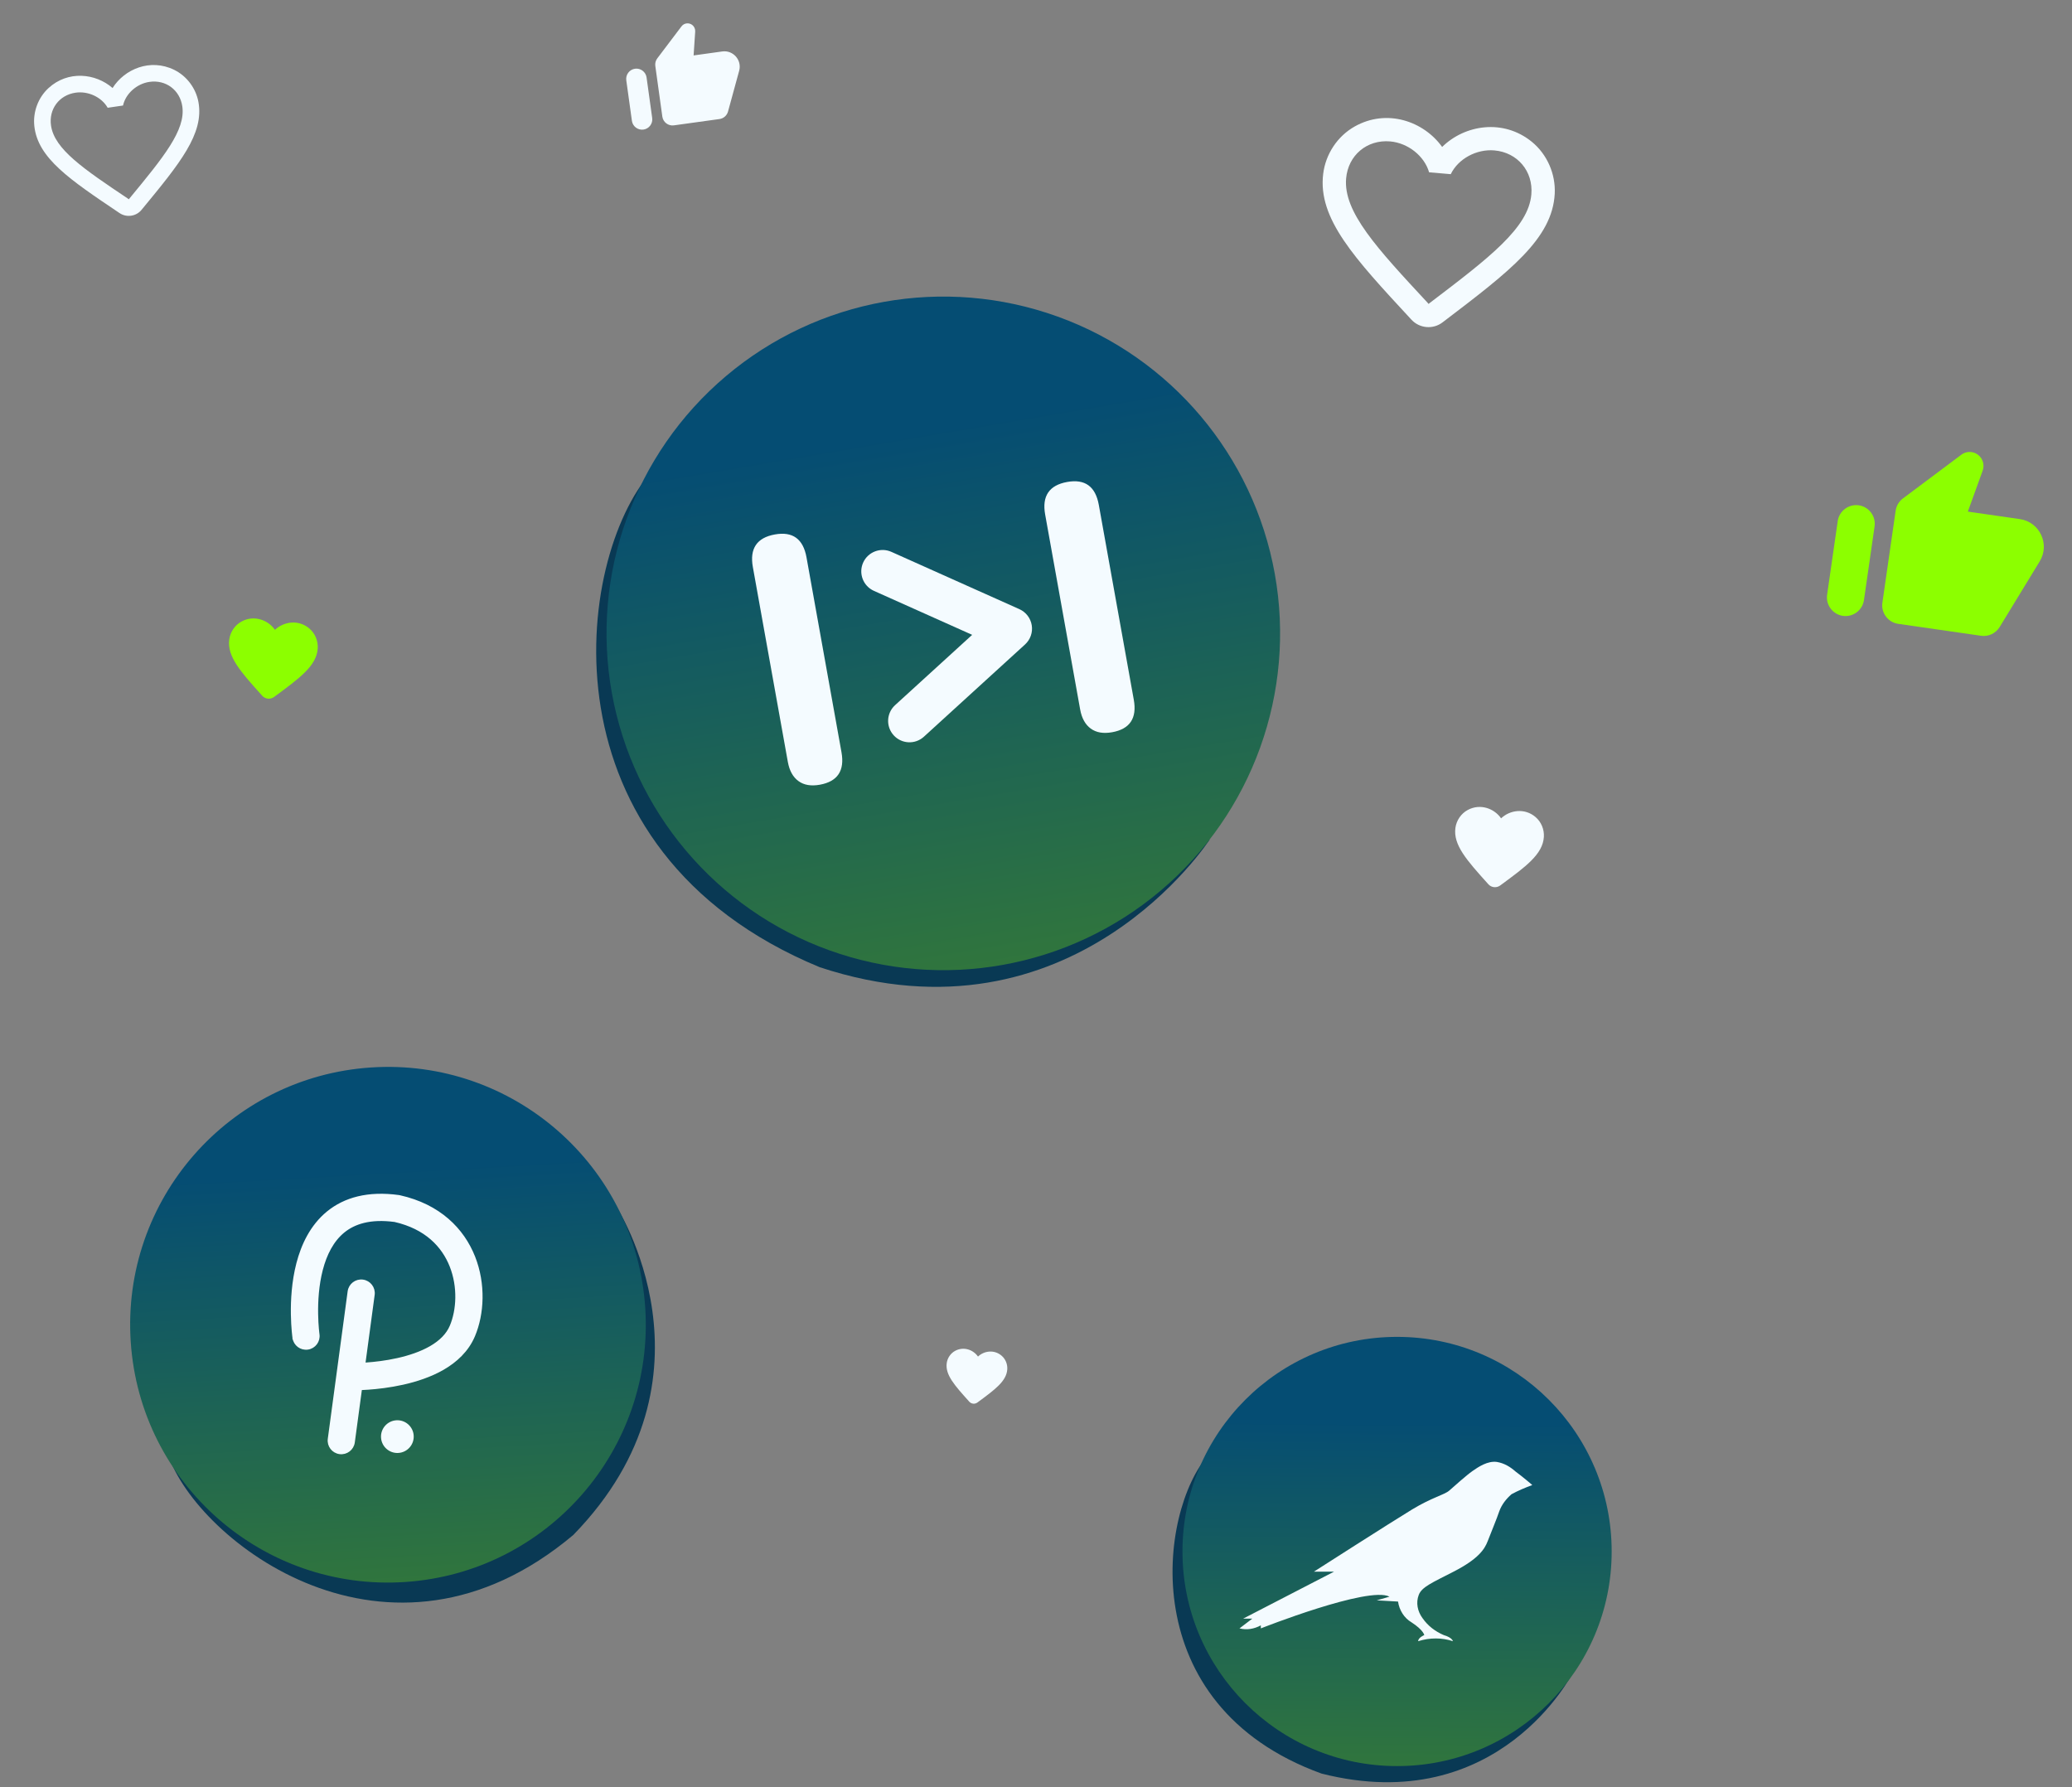 <svg width="371" height="320" viewBox="0 0 371 320" fill="none" xmlns="http://www.w3.org/2000/svg">
<rect x="0" y="0" width="371" height="320" fill="#808080" stroke="none"/>
<path d="M236.631 317.549C202.86 305.316 207.516 270.509 216.359 260.504C225.842 324.692 281.599 299.522 281.599 299.522C281.599 299.522 268.423 325.608 236.631 317.549Z" fill="#093954"/>
<path d="M146.782 173.176C96.007 152.187 103.068 99.838 116.578 84.552C131.067 182.621 216.612 150.293 216.612 150.293C216.612 150.293 192.196 188.179 146.782 173.176Z" fill="#093954"/>
<circle cx="168.905" cy="113.402" r="60.302" transform="rotate(-10.179 168.905 113.402)" fill="url(#paint0_linear_3010_7321)"/>
<path d="M146.79 140.5C145.22 140.782 143.944 140.563 142.962 139.844C141.979 139.124 141.347 137.98 141.065 136.41L134.8 101.516C134.207 98.211 135.522 96.269 138.744 95.69C141.926 95.119 143.813 96.486 144.407 99.791L150.672 134.685C151.265 137.99 149.971 139.929 146.79 140.5Z" fill="#F4FBFF"/>
<path d="M199.129 131.102C197.559 131.384 196.283 131.166 195.3 130.446C194.318 129.727 193.686 128.582 193.404 127.012L187.139 92.119C186.546 88.813 187.86 86.871 191.083 86.293C194.265 85.721 196.152 87.089 196.746 90.394L203.011 125.287C203.604 128.593 202.31 130.531 199.129 131.102Z" fill="#F4FBFF"/>
<path fill-rule="evenodd" clip-rule="evenodd" d="M154.549 100.734C155.413 98.805 157.676 97.942 159.604 98.805L182.525 109.065C183.702 109.592 184.534 110.677 184.739 111.951C184.944 113.224 184.493 114.515 183.54 115.384L165.428 131.904C163.866 133.328 161.447 133.217 160.023 131.656C158.599 130.095 158.71 127.675 160.271 126.251L174.07 113.664L156.478 105.789C154.549 104.926 153.686 102.662 154.549 100.734Z" fill="#F4FBFF"/>
<path d="M102.659 274.818C69.499 302.73 35.233 275.757 30.112 260.479C102.915 289.297 110.252 215.841 110.252 215.841C110.252 215.841 130.263 246.456 102.659 274.818Z" fill="#093954"/>
<circle cx="69.469" cy="237.186" r="46.163" transform="rotate(-3.806 69.469 237.186)" fill="url(#paint1_linear_3010_7321)"/>
<path d="M52.621 239.536L52.621 239.536C52.795 240.733 53.906 241.563 55.103 241.39C56.3 241.216 57.129 240.106 56.956 238.909L56.955 238.903L56.955 238.902L56.95 238.861C56.95 238.861 56.95 238.861 56.95 238.86C56.944 238.821 56.936 238.759 56.926 238.676C56.907 238.509 56.879 238.256 56.85 237.932C56.791 237.282 56.728 236.349 56.711 235.234C56.678 232.986 56.835 230.088 57.554 227.322C58.276 224.542 59.513 222.096 61.483 220.488C63.376 218.943 66.225 217.944 70.695 218.54C76.282 219.815 79.33 223.07 80.755 226.67C82.233 230.401 81.99 234.575 80.773 237.452C80.127 238.98 78.871 240.222 77.135 241.227C75.394 242.235 73.291 242.931 71.188 243.401C69.098 243.868 67.096 244.091 65.608 244.197C65.455 244.208 65.307 244.217 65.166 244.226L66.837 231.815C66.999 230.616 66.158 229.514 64.959 229.352C63.76 229.191 62.658 230.032 62.496 231.231L58.94 257.641C58.779 258.839 59.62 259.942 60.818 260.103C62.017 260.265 63.12 259.424 63.281 258.225L64.572 248.641C64.956 248.626 65.41 248.602 65.918 248.566C67.549 248.45 69.779 248.204 72.143 247.676C74.493 247.151 77.066 246.328 79.33 245.017C81.6 243.703 83.679 241.826 84.808 239.158C86.463 235.243 86.737 229.878 84.828 225.058C82.875 220.125 78.658 215.83 71.562 214.245C71.503 214.232 71.443 214.221 71.382 214.212C65.903 213.459 61.739 214.625 58.713 217.094C55.753 219.511 54.165 222.947 53.315 226.22C52.46 229.508 52.295 232.836 52.332 235.3C52.35 236.541 52.421 237.585 52.487 238.324C52.52 238.694 52.553 238.989 52.577 239.195C52.59 239.298 52.6 239.379 52.608 239.437L52.608 239.437L52.617 239.504L52.617 239.505L52.62 239.525L52.62 239.525L52.62 239.532L52.621 239.532L52.621 239.534L52.621 239.535L52.621 239.536Z" fill="#F4FBFF" stroke="#F4FBFF" stroke-width="0.5" stroke-linecap="round"/>
<circle cx="71.149" cy="257.216" r="2.93" transform="rotate(-3.806 71.149 257.216)" fill="#F4FBFF"/>
<g clip-path="url(#clip0_3010_7321)">
<path d="M351.17 81.427L340.715 89.25C340.017 89.772 339.549 90.564 339.423 91.438L337.049 107.918C336.788 109.733 338.059 111.431 339.873 111.693L354.72 113.831C356.04 114.021 357.342 113.401 358.043 112.272L365.229 100.493C367.085 97.427 365.216 93.453 361.669 92.942L352.349 91.599L355.004 84.27C355.288 83.469 355.162 82.592 354.654 81.912C353.818 80.815 352.267 80.592 351.17 81.427ZM329.976 110.267C331.79 110.528 333.489 109.257 333.75 107.443L335.651 94.246C335.912 92.431 334.642 90.733 332.827 90.471C331.012 90.21 329.314 91.481 329.052 93.295L327.151 106.492C326.89 108.307 328.161 110.006 329.976 110.267Z" fill="#8CFF00"/>
</g>
<g clip-path="url(#clip1_3010_7321)">
<path d="M122.018 4.729L117.685 10.456C117.396 10.839 117.27 11.328 117.336 11.81L118.594 20.88C118.732 21.879 119.663 22.583 120.662 22.445L128.833 21.312C129.56 21.211 130.153 20.684 130.352 19.981L132.354 12.661C132.867 10.758 131.274 8.943 129.322 9.213L124.192 9.925L124.478 5.646C124.505 5.18 124.305 4.736 123.933 4.454C123.324 4.002 122.471 4.12 122.018 4.729ZM115.214 23.2C116.213 23.061 116.916 22.131 116.778 21.132L115.771 13.868C115.632 12.87 114.702 12.166 113.703 12.304C112.704 12.443 112 13.373 112.139 14.372L113.146 21.636C113.285 22.634 114.215 23.338 115.214 23.2Z" fill="#F4FBFF"/>
</g>
<circle cx="250.152" cy="277.782" r="38.425" fill="url(#paint2_linear_3010_7321)"/>
<path d="M271.398 263.494C270.415 262.621 269.323 261.966 268.013 261.748C266.375 261.529 264.736 262.621 263.645 263.385C262.554 264.149 260.369 266.115 259.496 266.879C258.624 267.643 256.439 268.08 252.836 270.263C249.232 272.447 235.256 281.399 235.256 281.399H238.859L222.59 289.806H224.228L221.935 291.553C223.246 291.88 224.556 291.662 225.757 291.007V291.553C225.757 291.553 245.083 283.91 248.796 285.876L246.503 286.531C246.721 286.531 250.324 286.749 250.324 286.749C250.543 288.278 251.416 289.697 252.727 290.461C254.91 291.88 255.019 292.754 255.019 292.754C255.019 292.754 253.928 293.19 253.928 293.845C256.002 293.19 258.186 293.19 260.151 293.845C260.151 293.845 260.042 293.19 258.513 292.754C256.985 292.099 255.675 291.116 254.692 289.697C253.818 288.496 253.491 286.967 254.037 285.548C254.582 284.129 256.439 283.365 260.261 281.399C264.737 279.107 265.829 277.36 266.375 275.941C266.921 274.521 268.013 271.901 268.45 270.591C268.887 269.39 269.651 268.408 270.634 267.534C271.835 266.879 273.145 266.333 274.346 265.896C274.564 266.006 272.162 264.04 271.398 263.494Z" fill="#F4FBFF"/>
<path d="M31.177 12.498C26.911 10.42 22.301 12.355 20.158 15.76C17.129 13.111 12.156 12.563 8.666 15.79C6.816 17.501 5.871 20.071 6.15 22.596C6.778 28.327 12.501 32.157 21.24 38.038L21.406 38.149C22.671 38.999 24.39 38.748 25.356 37.556L25.497 37.386C32.188 29.264 36.559 23.957 35.534 18.284C35.081 15.799 33.44 13.608 31.177 12.498ZM23.197 35.516L23.072 35.684L22.903 35.559C14.983 30.249 9.757 26.736 9.136 22.489C8.706 19.551 10.588 17.024 13.527 16.595C15.789 16.264 18.206 17.396 19.279 19.295L22.027 18.893C22.496 16.769 24.488 14.992 26.75 14.661C29.689 14.231 32.215 16.113 32.645 19.052C33.266 23.298 29.265 28.16 23.197 35.516Z" fill="#F4FBFF"/>
<path d="M274.296 25.401C269.146 21.197 262.238 22.355 258.221 26.311C254.941 21.726 248.336 19.381 242.54 22.66C239.466 24.4 237.352 27.6 236.922 31.134C235.938 39.152 242.512 46.214 252.541 57.04L252.732 57.245C254.184 58.811 256.61 59.02 258.31 57.705L258.556 57.518C270.29 48.59 277.956 42.757 278.381 34.691C278.561 31.157 277.026 27.641 274.296 25.401ZM256.021 54.229L255.796 54.419L255.606 54.193C246.51 44.408 240.511 37.939 241.028 31.948C241.386 27.802 244.764 24.961 248.909 25.319C252.102 25.595 255.034 27.915 255.887 30.85L259.764 31.184C261.086 28.437 264.373 26.654 267.565 26.929C271.711 27.287 274.552 30.664 274.194 34.81C273.677 40.801 266.658 46.147 256.021 54.229Z" fill="#F4FBFF"/>
<path d="M49.071 124.789C48.413 125.273 47.487 125.178 46.942 124.562L46.863 124.473C43.094 120.283 40.632 117.541 41.052 114.479C41.239 113.138 42.061 111.918 43.256 111.273C45.493 110.064 48.006 110.995 49.231 112.77C50.793 111.283 53.444 110.876 55.386 112.525C56.424 113.4 56.98 114.762 56.889 116.113C56.683 119.196 53.705 121.378 49.158 124.726L49.071 124.789Z" fill="#8CFF00"/>
<path d="M268.617 158.538C267.958 159.023 267.032 158.927 266.487 158.311L266.408 158.222C262.639 154.032 260.178 151.29 260.597 148.228C260.784 146.887 261.606 145.667 262.801 145.022C265.038 143.813 267.551 144.744 268.776 146.519C270.338 145.032 272.989 144.625 274.931 146.274C275.969 147.149 276.525 148.511 276.434 149.862C276.228 152.945 273.25 155.127 268.703 158.475L268.617 158.538Z" fill="#F4FBFF"/>
<path d="M175.005 251.111C174.554 251.443 173.92 251.377 173.547 250.955L173.493 250.895C170.914 248.027 169.228 246.149 169.516 244.054C169.643 243.136 170.206 242.301 171.024 241.859C172.555 241.031 174.275 241.669 175.114 242.884C176.183 241.866 177.998 241.587 179.327 242.716C180.038 243.315 180.418 244.247 180.356 245.172C180.215 247.283 178.176 248.776 175.064 251.068L175.005 251.111Z" fill="#F4FBFF"/>
<defs>
<linearGradient id="paint0_linear_3010_7321" x1="169.838" y1="76.962" x2="168.905" y2="173.704" gradientUnits="userSpaceOnUse">
<stop stop-color="#054D73"/>
<stop offset="1" stop-color="#30753D"/>
</linearGradient>
<linearGradient id="paint1_linear_3010_7321" x1="70.183" y1="209.29" x2="69.469" y2="283.349" gradientUnits="userSpaceOnUse">
<stop stop-color="#054D73"/>
<stop offset="1" stop-color="#30753D"/>
</linearGradient>
<linearGradient id="paint2_linear_3010_7321" x1="250.747" y1="254.563" x2="250.152" y2="316.207" gradientUnits="userSpaceOnUse">
<stop stop-color="#054D73"/>
<stop offset="1" stop-color="#30753D"/>
</linearGradient>
<clipPath id="clip0_3010_7321">
<rect width="40" height="40" fill="white" transform="translate(330.463 73.811) rotate(8.197)"/>
</clipPath>
<clipPath id="clip1_3010_7321">
<rect width="22" height="22" fill="white" transform="translate(109.914 3.86) rotate(-7.893)"/>
</clipPath>
</defs>
</svg>
